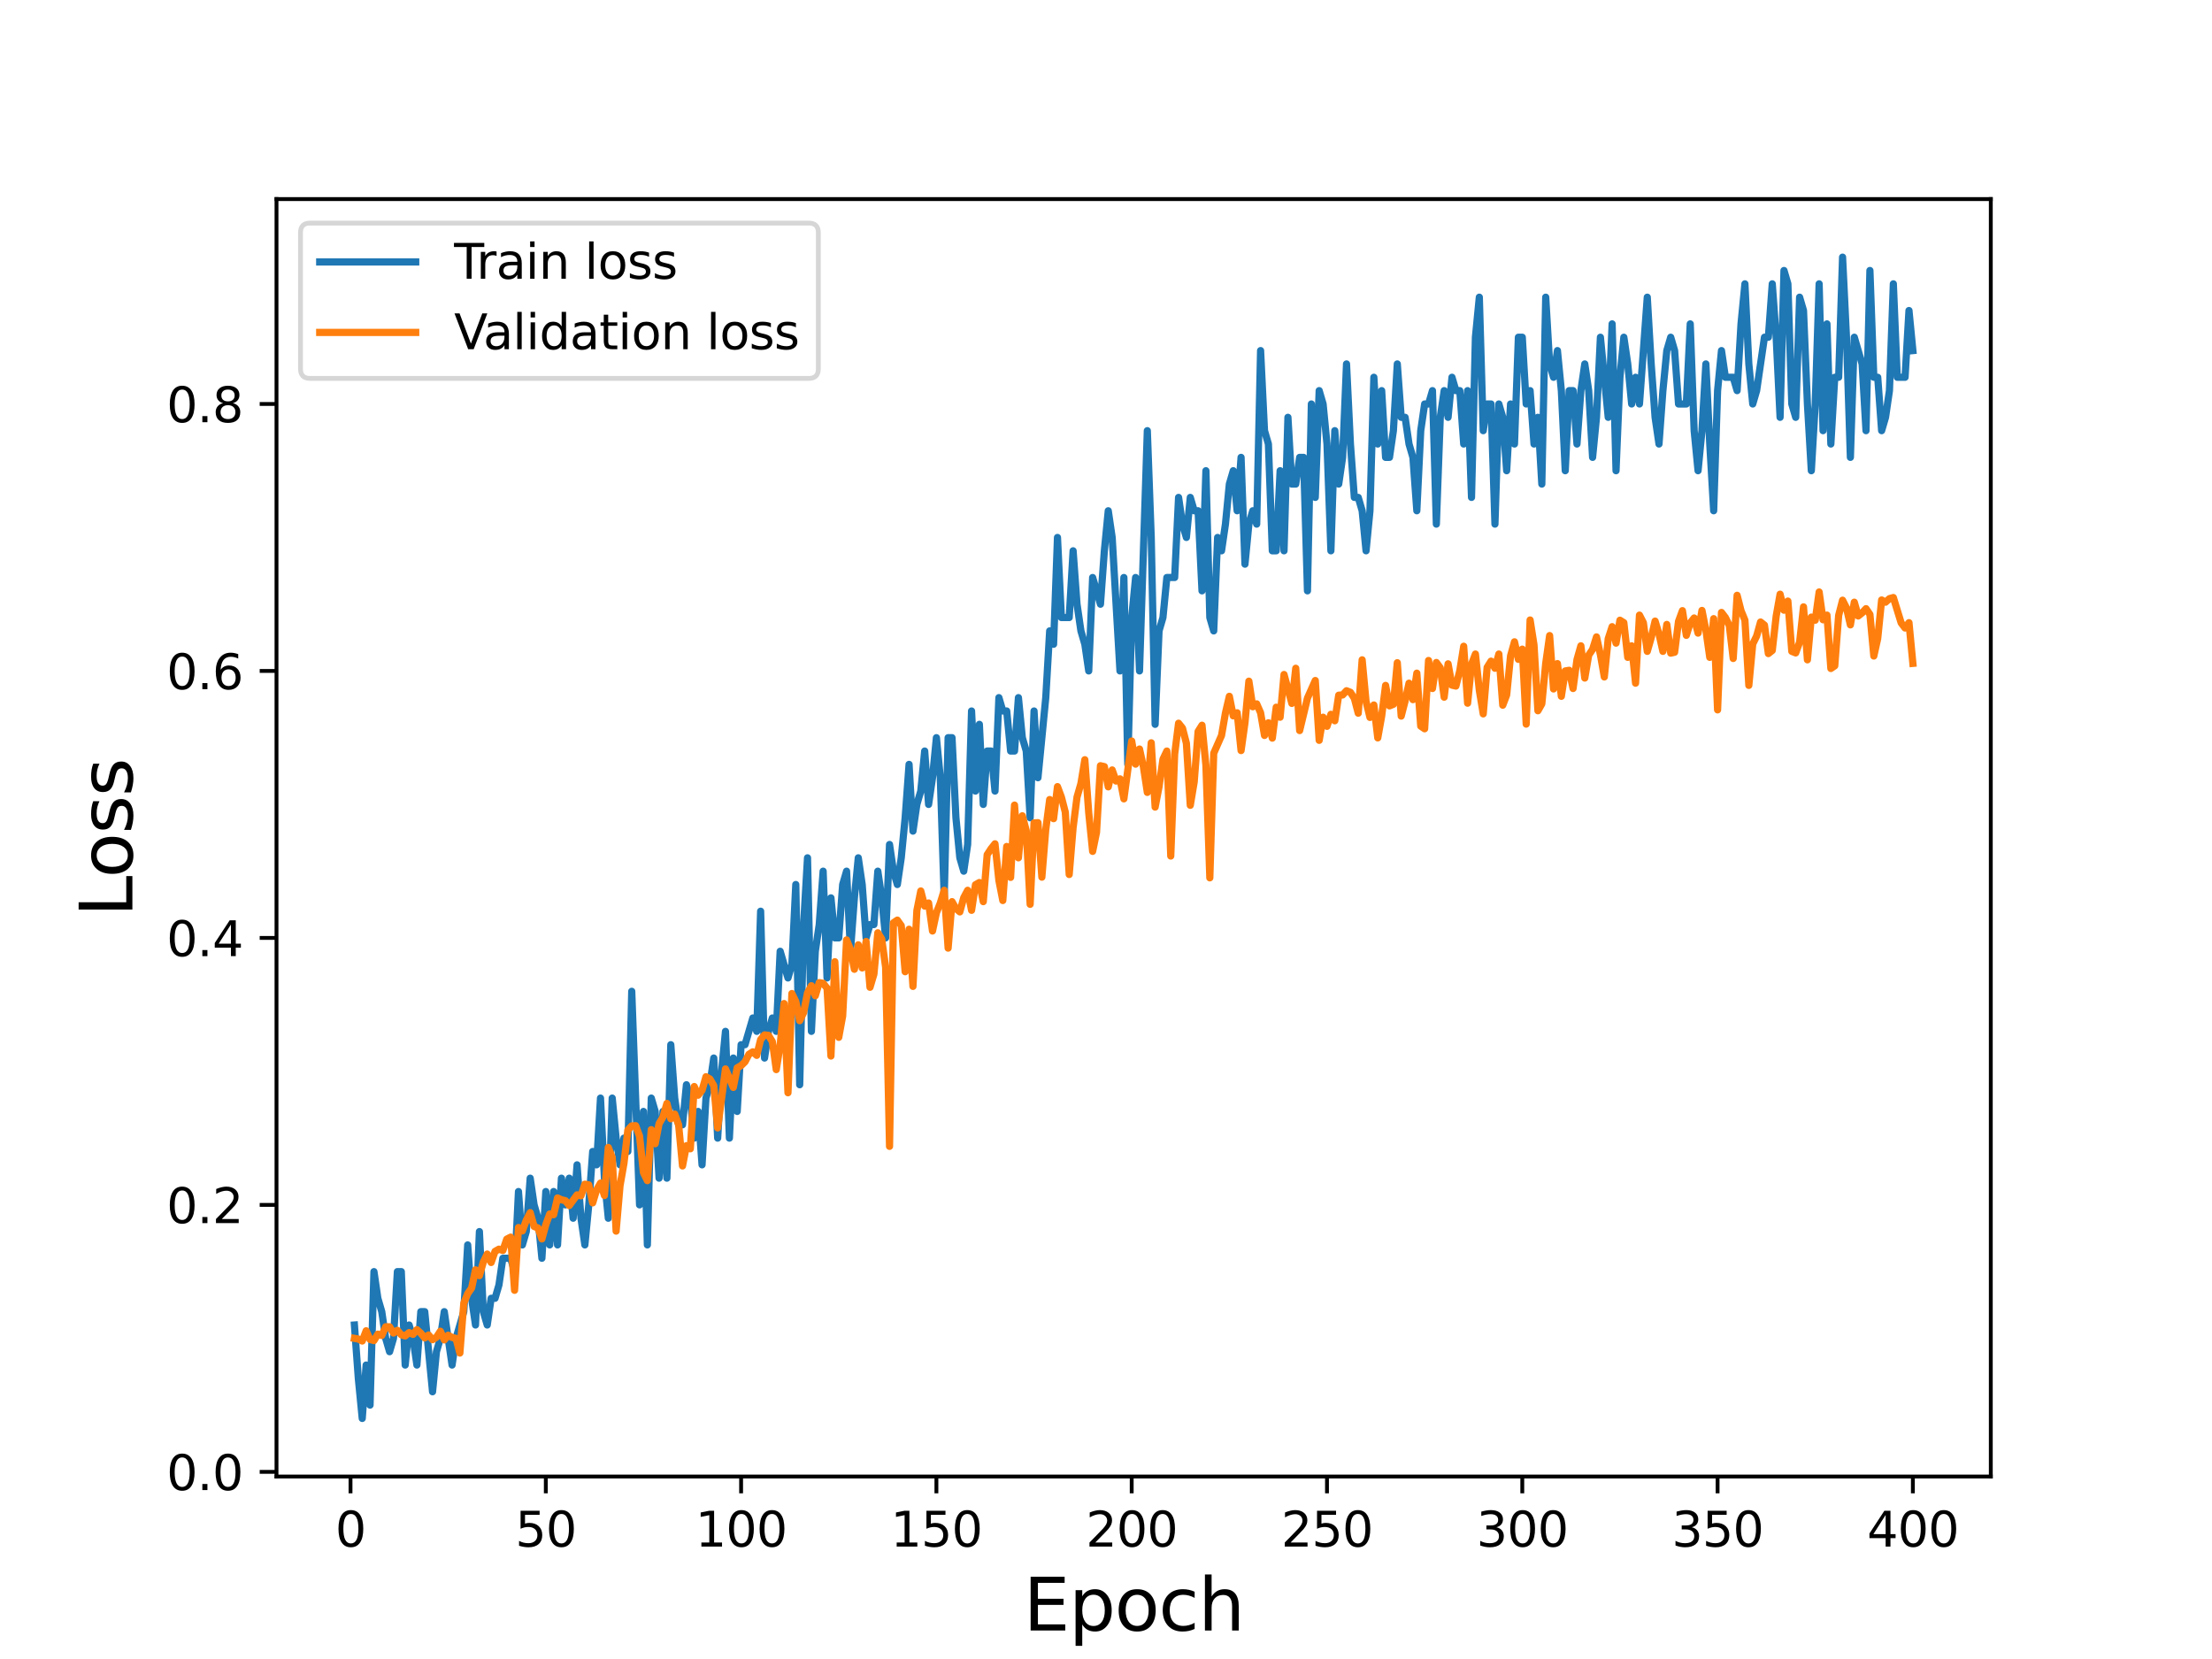 <?xml version="1.0" encoding="utf-8" standalone="no"?>
<!DOCTYPE svg PUBLIC "-//W3C//DTD SVG 1.1//EN"
  "http://www.w3.org/Graphics/SVG/1.1/DTD/svg11.dtd">
<svg height="345.6pt" version="1.1" viewBox="0 0 460.8 345.6" width="460.8pt" xmlns="http://www.w3.org/2000/svg" xmlns:xlink="http://www.w3.org/1999/xlink">
 <defs>
  <style type="text/css">*{stroke-linecap:butt;stroke-linejoin:round;}</style>
 </defs>
 <g id="figure_1">
  <g id="patch_1">
   <path d="M 0 345.6 
L 460.8 345.6 
L 460.8 0 
L 0 0 
z
" style="fill:#ffffff;"/>
  </g>
  <g id="axes_1">
   <g id="patch_2">
    <path d="M 57.6 307.584 
L 414.72 307.584 
L 414.72 41.472 
L 57.6 41.472 
z
" style="fill:#ffffff;"/>
   </g>
   <g id="matplotlib.axis_1">
    <g id="xtick_1">
     <g id="line2d_1">
      <defs>
       <path d="M 0 0 
L 0 3.5 
" id="ma71ed01e0d" style="stroke:#000000;stroke-width:0.8;"/>
      </defs>
      <g>
       <use style="stroke:#000000;stroke-width:0.8;" x="73.019" xlink:href="#ma71ed01e0d" y="307.584"/>
      </g>
     </g>
     <g id="text_1">
      <!-- 0 -->
      <g transform="translate(69.838 322.182)scale(0.1 -0.1)">
       <defs>
        <path d="M 2034 4250 
Q 1547 4250 1301 3770 
Q 1056 3291 1056 2328 
Q 1056 1369 1301 889 
Q 1547 409 2034 409 
Q 2525 409 2770 889 
Q 3016 1369 3016 2328 
Q 3016 3291 2770 3770 
Q 2525 4250 2034 4250 
z
M 2034 4750 
Q 2819 4750 3233 4129 
Q 3647 3509 3647 2328 
Q 3647 1150 3233 529 
Q 2819 -91 2034 -91 
Q 1250 -91 836 529 
Q 422 1150 422 2328 
Q 422 3509 836 4129 
Q 1250 4750 2034 4750 
z
" id="DejaVuSans-30" transform="scale(0.016)"/>
       </defs>
       <use xlink:href="#DejaVuSans-30"/>
      </g>
     </g>
    </g>
    <g id="xtick_2">
     <g id="line2d_2">
      <g>
       <use style="stroke:#000000;stroke-width:0.8;" x="113.703" xlink:href="#ma71ed01e0d" y="307.584"/>
      </g>
     </g>
     <g id="text_2">
      <!-- 50 -->
      <g transform="translate(107.34 322.182)scale(0.1 -0.1)">
       <defs>
        <path d="M 691 4666 
L 3169 4666 
L 3169 4134 
L 1269 4134 
L 1269 2991 
Q 1406 3038 1543 3061 
Q 1681 3084 1819 3084 
Q 2600 3084 3056 2656 
Q 3513 2228 3513 1497 
Q 3513 744 3044 326 
Q 2575 -91 1722 -91 
Q 1428 -91 1123 -41 
Q 819 9 494 109 
L 494 744 
Q 775 591 1075 516 
Q 1375 441 1709 441 
Q 2250 441 2565 725 
Q 2881 1009 2881 1497 
Q 2881 1984 2565 2268 
Q 2250 2553 1709 2553 
Q 1456 2553 1204 2497 
Q 953 2441 691 2322 
L 691 4666 
z
" id="DejaVuSans-35" transform="scale(0.016)"/>
       </defs>
       <use xlink:href="#DejaVuSans-35"/>
       <use x="63.623" xlink:href="#DejaVuSans-30"/>
      </g>
     </g>
    </g>
    <g id="xtick_3">
     <g id="line2d_3">
      <g>
       <use style="stroke:#000000;stroke-width:0.8;" x="154.386" xlink:href="#ma71ed01e0d" y="307.584"/>
      </g>
     </g>
     <g id="text_3">
      <!-- 100 -->
      <g transform="translate(144.842 322.182)scale(0.1 -0.1)">
       <defs>
        <path d="M 794 531 
L 1825 531 
L 1825 4091 
L 703 3866 
L 703 4441 
L 1819 4666 
L 2450 4666 
L 2450 531 
L 3481 531 
L 3481 0 
L 794 0 
L 794 531 
z
" id="DejaVuSans-31" transform="scale(0.016)"/>
       </defs>
       <use xlink:href="#DejaVuSans-31"/>
       <use x="63.623" xlink:href="#DejaVuSans-30"/>
       <use x="127.246" xlink:href="#DejaVuSans-30"/>
      </g>
     </g>
    </g>
    <g id="xtick_4">
     <g id="line2d_4">
      <g>
       <use style="stroke:#000000;stroke-width:0.8;" x="195.07" xlink:href="#ma71ed01e0d" y="307.584"/>
      </g>
     </g>
     <g id="text_4">
      <!-- 150 -->
      <g transform="translate(185.526 322.182)scale(0.1 -0.1)">
       <use xlink:href="#DejaVuSans-31"/>
       <use x="63.623" xlink:href="#DejaVuSans-35"/>
       <use x="127.246" xlink:href="#DejaVuSans-30"/>
      </g>
     </g>
    </g>
    <g id="xtick_5">
     <g id="line2d_5">
      <g>
       <use style="stroke:#000000;stroke-width:0.8;" x="235.753" xlink:href="#ma71ed01e0d" y="307.584"/>
      </g>
     </g>
     <g id="text_5">
      <!-- 200 -->
      <g transform="translate(226.209 322.182)scale(0.1 -0.1)">
       <defs>
        <path d="M 1228 531 
L 3431 531 
L 3431 0 
L 469 0 
L 469 531 
Q 828 903 1448 1529 
Q 2069 2156 2228 2338 
Q 2531 2678 2651 2914 
Q 2772 3150 2772 3378 
Q 2772 3750 2511 3984 
Q 2250 4219 1831 4219 
Q 1534 4219 1204 4116 
Q 875 4013 500 3803 
L 500 4441 
Q 881 4594 1212 4672 
Q 1544 4750 1819 4750 
Q 2544 4750 2975 4387 
Q 3406 4025 3406 3419 
Q 3406 3131 3298 2873 
Q 3191 2616 2906 2266 
Q 2828 2175 2409 1742 
Q 1991 1309 1228 531 
z
" id="DejaVuSans-32" transform="scale(0.016)"/>
       </defs>
       <use xlink:href="#DejaVuSans-32"/>
       <use x="63.623" xlink:href="#DejaVuSans-30"/>
       <use x="127.246" xlink:href="#DejaVuSans-30"/>
      </g>
     </g>
    </g>
    <g id="xtick_6">
     <g id="line2d_6">
      <g>
       <use style="stroke:#000000;stroke-width:0.8;" x="276.437" xlink:href="#ma71ed01e0d" y="307.584"/>
      </g>
     </g>
     <g id="text_6">
      <!-- 250 -->
      <g transform="translate(266.893 322.182)scale(0.1 -0.1)">
       <use xlink:href="#DejaVuSans-32"/>
       <use x="63.623" xlink:href="#DejaVuSans-35"/>
       <use x="127.246" xlink:href="#DejaVuSans-30"/>
      </g>
     </g>
    </g>
    <g id="xtick_7">
     <g id="line2d_7">
      <g>
       <use style="stroke:#000000;stroke-width:0.8;" x="317.12" xlink:href="#ma71ed01e0d" y="307.584"/>
      </g>
     </g>
     <g id="text_7">
      <!-- 300 -->
      <g transform="translate(307.576 322.182)scale(0.1 -0.1)">
       <defs>
        <path d="M 2597 2516 
Q 3050 2419 3304 2112 
Q 3559 1806 3559 1356 
Q 3559 666 3084 287 
Q 2609 -91 1734 -91 
Q 1441 -91 1130 -33 
Q 819 25 488 141 
L 488 750 
Q 750 597 1062 519 
Q 1375 441 1716 441 
Q 2309 441 2620 675 
Q 2931 909 2931 1356 
Q 2931 1769 2642 2001 
Q 2353 2234 1838 2234 
L 1294 2234 
L 1294 2753 
L 1863 2753 
Q 2328 2753 2575 2939 
Q 2822 3125 2822 3475 
Q 2822 3834 2567 4026 
Q 2313 4219 1838 4219 
Q 1578 4219 1281 4162 
Q 984 4106 628 3988 
L 628 4550 
Q 988 4650 1302 4700 
Q 1616 4750 1894 4750 
Q 2613 4750 3031 4423 
Q 3450 4097 3450 3541 
Q 3450 3153 3228 2886 
Q 3006 2619 2597 2516 
z
" id="DejaVuSans-33" transform="scale(0.016)"/>
       </defs>
       <use xlink:href="#DejaVuSans-33"/>
       <use x="63.623" xlink:href="#DejaVuSans-30"/>
       <use x="127.246" xlink:href="#DejaVuSans-30"/>
      </g>
     </g>
    </g>
    <g id="xtick_8">
     <g id="line2d_8">
      <g>
       <use style="stroke:#000000;stroke-width:0.8;" x="357.804" xlink:href="#ma71ed01e0d" y="307.584"/>
      </g>
     </g>
     <g id="text_8">
      <!-- 350 -->
      <g transform="translate(348.26 322.182)scale(0.1 -0.1)">
       <use xlink:href="#DejaVuSans-33"/>
       <use x="63.623" xlink:href="#DejaVuSans-35"/>
       <use x="127.246" xlink:href="#DejaVuSans-30"/>
      </g>
     </g>
    </g>
    <g id="xtick_9">
     <g id="line2d_9">
      <g>
       <use style="stroke:#000000;stroke-width:0.8;" x="398.487" xlink:href="#ma71ed01e0d" y="307.584"/>
      </g>
     </g>
     <g id="text_9">
      <!-- 400 -->
      <g transform="translate(388.944 322.182)scale(0.1 -0.1)">
       <defs>
        <path d="M 2419 4116 
L 825 1625 
L 2419 1625 
L 2419 4116 
z
M 2253 4666 
L 3047 4666 
L 3047 1625 
L 3713 1625 
L 3713 1100 
L 3047 1100 
L 3047 0 
L 2419 0 
L 2419 1100 
L 313 1100 
L 313 1709 
L 2253 4666 
z
" id="DejaVuSans-34" transform="scale(0.016)"/>
       </defs>
       <use xlink:href="#DejaVuSans-34"/>
       <use x="63.623" xlink:href="#DejaVuSans-30"/>
       <use x="127.246" xlink:href="#DejaVuSans-30"/>
      </g>
     </g>
    </g>
    <g id="text_10">
     <!-- Epoch -->
     <g transform="translate(213.194 339.66)scale(0.15 -0.15)">
      <defs>
       <path d="M 628 4666 
L 3578 4666 
L 3578 4134 
L 1259 4134 
L 1259 2753 
L 3481 2753 
L 3481 2222 
L 1259 2222 
L 1259 531 
L 3634 531 
L 3634 0 
L 628 0 
L 628 4666 
z
" id="DejaVuSans-45" transform="scale(0.016)"/>
       <path d="M 1159 525 
L 1159 -1331 
L 581 -1331 
L 581 3500 
L 1159 3500 
L 1159 2969 
Q 1341 3281 1617 3432 
Q 1894 3584 2278 3584 
Q 2916 3584 3314 3078 
Q 3713 2572 3713 1747 
Q 3713 922 3314 415 
Q 2916 -91 2278 -91 
Q 1894 -91 1617 61 
Q 1341 213 1159 525 
z
M 3116 1747 
Q 3116 2381 2855 2742 
Q 2594 3103 2138 3103 
Q 1681 3103 1420 2742 
Q 1159 2381 1159 1747 
Q 1159 1113 1420 752 
Q 1681 391 2138 391 
Q 2594 391 2855 752 
Q 3116 1113 3116 1747 
z
" id="DejaVuSans-70" transform="scale(0.016)"/>
       <path d="M 1959 3097 
Q 1497 3097 1228 2736 
Q 959 2375 959 1747 
Q 959 1119 1226 758 
Q 1494 397 1959 397 
Q 2419 397 2687 759 
Q 2956 1122 2956 1747 
Q 2956 2369 2687 2733 
Q 2419 3097 1959 3097 
z
M 1959 3584 
Q 2709 3584 3137 3096 
Q 3566 2609 3566 1747 
Q 3566 888 3137 398 
Q 2709 -91 1959 -91 
Q 1206 -91 779 398 
Q 353 888 353 1747 
Q 353 2609 779 3096 
Q 1206 3584 1959 3584 
z
" id="DejaVuSans-6f" transform="scale(0.016)"/>
       <path d="M 3122 3366 
L 3122 2828 
Q 2878 2963 2633 3030 
Q 2388 3097 2138 3097 
Q 1578 3097 1268 2742 
Q 959 2388 959 1747 
Q 959 1106 1268 751 
Q 1578 397 2138 397 
Q 2388 397 2633 464 
Q 2878 531 3122 666 
L 3122 134 
Q 2881 22 2623 -34 
Q 2366 -91 2075 -91 
Q 1284 -91 818 406 
Q 353 903 353 1747 
Q 353 2603 823 3093 
Q 1294 3584 2113 3584 
Q 2378 3584 2631 3529 
Q 2884 3475 3122 3366 
z
" id="DejaVuSans-63" transform="scale(0.016)"/>
       <path d="M 3513 2113 
L 3513 0 
L 2938 0 
L 2938 2094 
Q 2938 2591 2744 2837 
Q 2550 3084 2163 3084 
Q 1697 3084 1428 2787 
Q 1159 2491 1159 1978 
L 1159 0 
L 581 0 
L 581 4863 
L 1159 4863 
L 1159 2956 
Q 1366 3272 1645 3428 
Q 1925 3584 2291 3584 
Q 2894 3584 3203 3211 
Q 3513 2838 3513 2113 
z
" id="DejaVuSans-68" transform="scale(0.016)"/>
      </defs>
      <use xlink:href="#DejaVuSans-45"/>
      <use x="63.184" xlink:href="#DejaVuSans-70"/>
      <use x="126.66" xlink:href="#DejaVuSans-6f"/>
      <use x="187.842" xlink:href="#DejaVuSans-63"/>
      <use x="242.822" xlink:href="#DejaVuSans-68"/>
     </g>
    </g>
   </g>
   <g id="matplotlib.axis_2">
    <g id="ytick_1">
     <g id="line2d_10">
      <defs>
       <path d="M 0 0 
L -3.5 0 
" id="mb9dee0f4a3" style="stroke:#000000;stroke-width:0.8;"/>
      </defs>
      <g>
       <use style="stroke:#000000;stroke-width:0.8;" x="57.6" xlink:href="#mb9dee0f4a3" y="306.611"/>
      </g>
     </g>
     <g id="text_11">
      <!-- 0.0 -->
      <g transform="translate(34.697 310.41)scale(0.1 -0.1)">
       <defs>
        <path d="M 684 794 
L 1344 794 
L 1344 0 
L 684 0 
L 684 794 
z
" id="DejaVuSans-2e" transform="scale(0.016)"/>
       </defs>
       <use xlink:href="#DejaVuSans-30"/>
       <use x="63.623" xlink:href="#DejaVuSans-2e"/>
       <use x="95.41" xlink:href="#DejaVuSans-30"/>
      </g>
     </g>
    </g>
    <g id="ytick_2">
     <g id="line2d_11">
      <g>
       <use style="stroke:#000000;stroke-width:0.8;" x="57.6" xlink:href="#mb9dee0f4a3" y="250.997"/>
      </g>
     </g>
     <g id="text_12">
      <!-- 0.2 -->
      <g transform="translate(34.697 254.796)scale(0.1 -0.1)">
       <use xlink:href="#DejaVuSans-30"/>
       <use x="63.623" xlink:href="#DejaVuSans-2e"/>
       <use x="95.41" xlink:href="#DejaVuSans-32"/>
      </g>
     </g>
    </g>
    <g id="ytick_3">
     <g id="line2d_12">
      <g>
       <use style="stroke:#000000;stroke-width:0.8;" x="57.6" xlink:href="#mb9dee0f4a3" y="195.383"/>
      </g>
     </g>
     <g id="text_13">
      <!-- 0.4 -->
      <g transform="translate(34.697 199.182)scale(0.1 -0.1)">
       <use xlink:href="#DejaVuSans-30"/>
       <use x="63.623" xlink:href="#DejaVuSans-2e"/>
       <use x="95.41" xlink:href="#DejaVuSans-34"/>
      </g>
     </g>
    </g>
    <g id="ytick_4">
     <g id="line2d_13">
      <g>
       <use style="stroke:#000000;stroke-width:0.8;" x="57.6" xlink:href="#mb9dee0f4a3" y="139.769"/>
      </g>
     </g>
     <g id="text_14">
      <!-- 0.6 -->
      <g transform="translate(34.697 143.569)scale(0.1 -0.1)">
       <defs>
        <path d="M 2113 2584 
Q 1688 2584 1439 2293 
Q 1191 2003 1191 1497 
Q 1191 994 1439 701 
Q 1688 409 2113 409 
Q 2538 409 2786 701 
Q 3034 994 3034 1497 
Q 3034 2003 2786 2293 
Q 2538 2584 2113 2584 
z
M 3366 4563 
L 3366 3988 
Q 3128 4100 2886 4159 
Q 2644 4219 2406 4219 
Q 1781 4219 1451 3797 
Q 1122 3375 1075 2522 
Q 1259 2794 1537 2939 
Q 1816 3084 2150 3084 
Q 2853 3084 3261 2657 
Q 3669 2231 3669 1497 
Q 3669 778 3244 343 
Q 2819 -91 2113 -91 
Q 1303 -91 875 529 
Q 447 1150 447 2328 
Q 447 3434 972 4092 
Q 1497 4750 2381 4750 
Q 2619 4750 2861 4703 
Q 3103 4656 3366 4563 
z
" id="DejaVuSans-36" transform="scale(0.016)"/>
       </defs>
       <use xlink:href="#DejaVuSans-30"/>
       <use x="63.623" xlink:href="#DejaVuSans-2e"/>
       <use x="95.41" xlink:href="#DejaVuSans-36"/>
      </g>
     </g>
    </g>
    <g id="ytick_5">
     <g id="line2d_14">
      <g>
       <use style="stroke:#000000;stroke-width:0.8;" x="57.6" xlink:href="#mb9dee0f4a3" y="84.156"/>
      </g>
     </g>
     <g id="text_15">
      <!-- 0.8 -->
      <g transform="translate(34.697 87.955)scale(0.1 -0.1)">
       <defs>
        <path d="M 2034 2216 
Q 1584 2216 1326 1975 
Q 1069 1734 1069 1313 
Q 1069 891 1326 650 
Q 1584 409 2034 409 
Q 2484 409 2743 651 
Q 3003 894 3003 1313 
Q 3003 1734 2745 1975 
Q 2488 2216 2034 2216 
z
M 1403 2484 
Q 997 2584 770 2862 
Q 544 3141 544 3541 
Q 544 4100 942 4425 
Q 1341 4750 2034 4750 
Q 2731 4750 3128 4425 
Q 3525 4100 3525 3541 
Q 3525 3141 3298 2862 
Q 3072 2584 2669 2484 
Q 3125 2378 3379 2068 
Q 3634 1759 3634 1313 
Q 3634 634 3220 271 
Q 2806 -91 2034 -91 
Q 1263 -91 848 271 
Q 434 634 434 1313 
Q 434 1759 690 2068 
Q 947 2378 1403 2484 
z
M 1172 3481 
Q 1172 3119 1398 2916 
Q 1625 2713 2034 2713 
Q 2441 2713 2670 2916 
Q 2900 3119 2900 3481 
Q 2900 3844 2670 4047 
Q 2441 4250 2034 4250 
Q 1625 4250 1398 4047 
Q 1172 3844 1172 3481 
z
" id="DejaVuSans-38" transform="scale(0.016)"/>
       </defs>
       <use xlink:href="#DejaVuSans-30"/>
       <use x="63.623" xlink:href="#DejaVuSans-2e"/>
       <use x="95.41" xlink:href="#DejaVuSans-38"/>
      </g>
     </g>
    </g>
    <g id="text_16">
     <!-- Loss -->
     <g transform="translate(27.577 190.979)rotate(-90)scale(0.15 -0.15)">
      <defs>
       <path d="M 628 4666 
L 1259 4666 
L 1259 531 
L 3531 531 
L 3531 0 
L 628 0 
L 628 4666 
z
" id="DejaVuSans-4c" transform="scale(0.016)"/>
       <path d="M 2834 3397 
L 2834 2853 
Q 2591 2978 2328 3040 
Q 2066 3103 1784 3103 
Q 1356 3103 1142 2972 
Q 928 2841 928 2578 
Q 928 2378 1081 2264 
Q 1234 2150 1697 2047 
L 1894 2003 
Q 2506 1872 2764 1633 
Q 3022 1394 3022 966 
Q 3022 478 2636 193 
Q 2250 -91 1575 -91 
Q 1294 -91 989 -36 
Q 684 19 347 128 
L 347 722 
Q 666 556 975 473 
Q 1284 391 1588 391 
Q 1994 391 2212 530 
Q 2431 669 2431 922 
Q 2431 1156 2273 1281 
Q 2116 1406 1581 1522 
L 1381 1569 
Q 847 1681 609 1914 
Q 372 2147 372 2553 
Q 372 3047 722 3315 
Q 1072 3584 1716 3584 
Q 2034 3584 2315 3537 
Q 2597 3491 2834 3397 
z
" id="DejaVuSans-73" transform="scale(0.016)"/>
      </defs>
      <use xlink:href="#DejaVuSans-4c"/>
      <use x="53.963" xlink:href="#DejaVuSans-6f"/>
      <use x="115.145" xlink:href="#DejaVuSans-73"/>
      <use x="167.244" xlink:href="#DejaVuSans-73"/>
     </g>
    </g>
   </g>
   <g id="line2d_15">
    <path clip-path="url(#p44748080dd)" d="M 73.833 276.023 
L 74.646 287.146 
L 75.46 295.488 
L 76.274 284.365 
L 77.087 292.707 
L 77.901 264.9 
L 78.715 270.462 
L 79.528 273.242 
L 80.342 278.804 
L 81.156 281.585 
L 81.969 278.804 
L 82.783 264.9 
L 83.597 264.9 
L 84.41 284.365 
L 85.224 276.023 
L 86.038 278.804 
L 86.851 284.365 
L 87.665 273.242 
L 88.479 273.242 
L 90.106 289.927 
L 90.92 281.585 
L 91.733 278.804 
L 92.547 273.242 
L 94.174 284.365 
L 94.988 278.804 
L 96.616 273.242 
L 97.429 259.339 
L 98.243 270.462 
L 99.057 276.023 
L 99.87 256.558 
L 100.684 273.242 
L 101.498 276.023 
L 102.311 270.462 
L 103.125 270.462 
L 103.939 267.681 
L 104.752 262.12 
L 106.38 262.12 
L 107.193 264.9 
L 108.007 248.216 
L 108.821 259.339 
L 109.634 256.558 
L 110.448 245.436 
L 111.262 250.997 
L 112.075 253.778 
L 112.889 262.12 
L 113.703 248.216 
L 114.516 259.339 
L 115.33 248.216 
L 116.144 259.339 
L 116.957 245.436 
L 117.771 250.997 
L 118.585 245.436 
L 119.398 253.778 
L 120.212 242.655 
L 121.026 253.778 
L 121.839 259.339 
L 122.653 250.997 
L 123.467 239.874 
L 124.28 242.655 
L 125.094 228.751 
L 125.908 245.436 
L 126.721 253.778 
L 127.535 228.751 
L 128.349 237.094 
L 129.162 242.655 
L 129.976 237.094 
L 130.79 239.874 
L 131.603 206.506 
L 133.231 250.997 
L 134.044 231.532 
L 134.858 259.339 
L 135.672 228.751 
L 136.485 231.532 
L 137.299 245.436 
L 138.113 231.532 
L 138.926 245.436 
L 139.74 217.629 
L 140.554 228.751 
L 141.367 234.313 
L 142.181 234.313 
L 142.995 225.971 
L 143.808 228.751 
L 144.622 237.094 
L 145.436 231.532 
L 146.249 242.655 
L 147.063 228.751 
L 147.877 225.971 
L 148.69 220.409 
L 149.504 237.094 
L 150.318 223.19 
L 151.131 214.848 
L 151.945 237.094 
L 152.759 220.409 
L 153.572 231.532 
L 154.386 217.629 
L 155.2 217.629 
L 156.827 212.067 
L 157.641 214.848 
L 158.454 189.822 
L 159.268 220.409 
L 160.082 214.848 
L 160.895 212.067 
L 161.709 214.848 
L 162.523 198.164 
L 164.15 203.725 
L 164.964 200.945 
L 165.777 184.26 
L 166.591 225.971 
L 167.405 192.602 
L 168.219 178.699 
L 169.032 214.848 
L 169.846 198.164 
L 170.66 192.602 
L 171.473 181.48 
L 172.287 203.725 
L 173.101 187.041 
L 173.914 195.383 
L 174.728 195.383 
L 175.542 184.26 
L 176.355 181.48 
L 177.169 198.164 
L 177.983 187.041 
L 178.796 178.699 
L 179.61 184.26 
L 180.424 195.383 
L 181.237 192.602 
L 182.051 192.602 
L 182.865 181.48 
L 183.678 187.041 
L 184.492 195.383 
L 185.306 175.918 
L 186.119 181.48 
L 186.933 184.26 
L 187.747 178.699 
L 188.56 170.357 
L 189.374 159.234 
L 190.188 173.138 
L 191.001 167.576 
L 191.815 164.796 
L 192.629 156.454 
L 193.442 167.576 
L 194.256 162.015 
L 195.07 153.673 
L 195.883 162.015 
L 196.697 187.041 
L 197.511 153.673 
L 198.324 153.673 
L 199.138 170.357 
L 199.952 178.699 
L 200.765 181.48 
L 201.579 175.918 
L 202.393 148.111 
L 203.206 164.796 
L 204.02 150.892 
L 204.834 167.576 
L 205.647 156.454 
L 206.461 156.454 
L 207.275 164.796 
L 208.088 145.331 
L 208.902 148.111 
L 209.716 148.111 
L 210.529 156.454 
L 211.343 156.454 
L 212.157 145.331 
L 212.97 153.673 
L 213.784 156.454 
L 214.598 170.357 
L 215.411 148.111 
L 216.225 162.015 
L 217.852 145.331 
L 218.666 131.427 
L 219.48 134.208 
L 220.293 111.962 
L 221.107 128.647 
L 222.734 128.647 
L 223.548 114.743 
L 224.362 125.866 
L 225.175 131.427 
L 225.989 134.208 
L 226.803 139.769 
L 227.616 120.305 
L 229.244 125.866 
L 230.057 114.743 
L 230.871 106.401 
L 231.685 111.962 
L 233.312 139.769 
L 234.126 120.305 
L 234.939 159.234 
L 235.753 128.647 
L 236.567 120.305 
L 237.381 139.769 
L 239.008 89.717 
L 239.822 111.962 
L 240.635 150.892 
L 241.449 131.427 
L 242.263 128.647 
L 243.076 120.305 
L 244.704 120.305 
L 245.517 103.62 
L 246.331 109.182 
L 247.145 111.962 
L 247.958 103.62 
L 248.772 106.401 
L 249.586 106.401 
L 250.399 123.085 
L 251.213 98.059 
L 252.027 128.647 
L 252.84 131.427 
L 253.654 111.962 
L 254.468 114.743 
L 255.281 109.182 
L 256.095 100.84 
L 256.909 98.059 
L 257.722 106.401 
L 258.536 95.278 
L 259.35 117.524 
L 260.163 109.182 
L 260.977 106.401 
L 261.791 109.182 
L 262.604 73.033 
L 263.418 89.717 
L 264.232 92.498 
L 265.045 114.743 
L 265.859 114.743 
L 266.673 98.059 
L 267.486 114.743 
L 268.3 86.936 
L 269.114 100.84 
L 269.927 100.84 
L 270.741 95.278 
L 271.555 95.278 
L 272.368 123.085 
L 273.182 84.156 
L 273.996 103.62 
L 274.809 81.375 
L 275.623 84.156 
L 276.437 92.498 
L 277.25 114.743 
L 278.064 89.717 
L 278.878 100.84 
L 279.691 95.278 
L 280.505 75.814 
L 281.319 92.498 
L 282.132 103.62 
L 282.946 103.62 
L 283.76 106.401 
L 284.573 114.743 
L 285.387 106.401 
L 286.201 78.594 
L 287.014 92.498 
L 287.828 81.375 
L 288.642 95.278 
L 289.455 95.278 
L 290.269 89.717 
L 291.083 75.814 
L 291.896 86.936 
L 292.71 86.936 
L 293.524 92.498 
L 294.337 95.278 
L 295.151 106.401 
L 295.965 89.717 
L 296.778 84.156 
L 297.592 84.156 
L 298.406 81.375 
L 299.219 109.182 
L 300.033 86.936 
L 300.847 81.375 
L 301.66 86.936 
L 302.474 78.594 
L 303.288 81.375 
L 304.101 81.375 
L 304.915 92.498 
L 305.729 81.375 
L 306.543 103.62 
L 307.356 70.252 
L 308.17 61.91 
L 308.984 89.717 
L 309.797 84.156 
L 310.611 84.156 
L 311.425 109.182 
L 312.238 84.156 
L 313.052 86.936 
L 313.866 98.059 
L 314.679 84.156 
L 315.493 92.498 
L 316.307 70.252 
L 317.12 70.252 
L 317.934 84.156 
L 318.748 81.375 
L 319.561 92.498 
L 320.375 86.936 
L 321.189 100.84 
L 322.002 61.91 
L 322.816 75.814 
L 323.63 78.594 
L 324.443 73.033 
L 325.257 81.375 
L 326.071 98.059 
L 326.884 81.375 
L 327.698 81.375 
L 328.512 92.498 
L 329.325 81.375 
L 330.139 75.814 
L 330.953 81.375 
L 331.766 95.278 
L 332.58 86.936 
L 333.394 70.252 
L 335.021 86.936 
L 335.835 67.471 
L 336.648 98.059 
L 337.462 78.594 
L 338.276 70.252 
L 339.089 75.814 
L 339.903 84.156 
L 340.717 78.594 
L 341.53 84.156 
L 343.158 61.91 
L 343.971 75.814 
L 344.785 86.936 
L 345.599 92.498 
L 346.412 81.375 
L 347.226 73.033 
L 348.04 70.252 
L 348.853 73.033 
L 349.667 84.156 
L 351.294 84.156 
L 352.108 67.471 
L 352.922 89.717 
L 353.735 98.059 
L 354.549 89.717 
L 355.363 75.814 
L 356.176 92.498 
L 356.99 106.401 
L 357.804 81.375 
L 358.617 73.033 
L 359.431 78.594 
L 361.058 78.594 
L 361.872 81.375 
L 362.686 67.471 
L 363.499 59.129 
L 364.313 75.814 
L 365.127 84.156 
L 365.94 81.375 
L 367.568 70.252 
L 368.381 70.252 
L 369.195 59.129 
L 370.009 70.252 
L 370.822 86.936 
L 371.636 56.349 
L 372.45 59.129 
L 373.263 84.156 
L 374.077 86.936 
L 374.891 61.91 
L 375.704 64.691 
L 376.518 84.156 
L 377.332 98.059 
L 378.146 84.156 
L 378.959 59.129 
L 379.773 89.717 
L 380.587 67.471 
L 381.4 92.498 
L 382.214 78.594 
L 383.028 78.594 
L 383.841 53.568 
L 384.655 70.252 
L 385.469 95.278 
L 386.282 70.252 
L 387.91 75.814 
L 388.723 89.717 
L 389.537 56.349 
L 390.351 78.594 
L 391.164 78.594 
L 391.978 89.717 
L 392.792 86.936 
L 393.605 81.375 
L 394.419 59.129 
L 395.233 78.594 
L 396.86 78.594 
L 397.674 64.691 
L 398.487 73.033 
L 398.487 73.033 
" style="fill:none;stroke:#1f77b4;stroke-linecap:square;stroke-width:1.5;"/>
   </g>
   <g id="line2d_16">
    <path clip-path="url(#p44748080dd)" d="M 73.833 278.804 
L 74.646 278.943 
L 75.46 279.36 
L 76.274 277.228 
L 77.087 279.036 
L 77.901 279.267 
L 78.715 277.923 
L 79.528 278.201 
L 80.342 276.394 
L 81.156 276.394 
L 81.969 277.692 
L 82.783 277.135 
L 83.597 278.062 
L 84.41 278.294 
L 85.224 277.599 
L 86.038 277.97 
L 86.851 276.996 
L 87.665 277.738 
L 88.479 278.711 
L 89.292 278.109 
L 90.106 279.082 
L 90.92 278.572 
L 91.733 277.321 
L 92.547 279.128 
L 93.361 278.155 
L 94.174 278.618 
L 94.988 278.804 
L 95.802 281.863 
L 96.616 271.481 
L 97.429 269.489 
L 98.243 268.33 
L 99.057 264.53 
L 99.87 265.735 
L 100.684 262.908 
L 101.498 261.239 
L 102.311 263 
L 103.125 260.683 
L 103.939 260.22 
L 104.752 260.498 
L 105.566 258.134 
L 106.38 257.717 
L 107.193 268.793 
L 108.007 255.724 
L 108.821 256.419 
L 109.634 254.195 
L 110.448 252.619 
L 111.262 255.492 
L 112.075 255.817 
L 112.889 258.088 
L 113.703 255.122 
L 114.516 252.897 
L 115.33 253.036 
L 116.144 249.56 
L 116.957 249.931 
L 117.771 250.116 
L 118.585 251.136 
L 120.212 248.911 
L 121.026 249.097 
L 121.839 246.687 
L 122.653 246.826 
L 123.467 250.58 
L 124.28 247.892 
L 125.094 246.455 
L 125.908 249.05 
L 126.721 239.04 
L 127.535 241.126 
L 128.349 256.466 
L 129.162 247.011 
L 129.976 242.377 
L 130.79 235.425 
L 131.603 234.545 
L 132.417 234.498 
L 133.231 236.676 
L 134.044 244.277 
L 134.858 245.945 
L 135.672 235.332 
L 136.485 238.252 
L 137.299 234.081 
L 138.113 232.691 
L 138.926 229.864 
L 139.74 233.062 
L 140.554 232.088 
L 141.367 234.313 
L 142.181 242.887 
L 142.995 238.669 
L 143.808 239.318 
L 144.622 226.342 
L 145.436 228.149 
L 146.249 227.129 
L 147.063 224.302 
L 147.877 224.766 
L 148.69 226.156 
L 149.504 234.962 
L 151.131 222.68 
L 152.759 226.527 
L 153.572 222.449 
L 154.386 221.985 
L 155.2 221.197 
L 156.013 219.622 
L 156.827 219.112 
L 157.641 219.853 
L 158.454 216.563 
L 159.268 215.59 
L 160.082 215.682 
L 160.895 216.98 
L 161.709 222.819 
L 162.523 217.721 
L 163.336 209.055 
L 164.15 227.639 
L 164.964 206.969 
L 165.777 208.638 
L 166.591 212.623 
L 167.405 210.955 
L 168.219 206.83 
L 169.032 205.347 
L 169.846 207.433 
L 170.66 204.698 
L 171.473 204.838 
L 172.287 205.857 
L 173.101 219.992 
L 173.914 200.342 
L 174.728 216.099 
L 175.542 211.65 
L 176.355 195.8 
L 177.169 197.793 
L 177.983 201.918 
L 178.796 196.82 
L 179.61 201.64 
L 180.424 196.125 
L 181.237 205.672 
L 182.051 202.937 
L 182.865 194.317 
L 183.678 195.615 
L 184.492 201.501 
L 185.306 238.808 
L 186.119 192.232 
L 186.933 191.676 
L 187.747 192.834 
L 188.56 202.428 
L 189.374 193.576 
L 190.188 205.486 
L 191.001 189.683 
L 191.815 185.604 
L 192.629 188.756 
L 193.442 188.107 
L 194.256 193.946 
L 195.07 190.146 
L 195.883 188.107 
L 196.697 185.465 
L 197.511 197.515 
L 198.324 187.829 
L 199.138 189.266 
L 199.952 189.961 
L 200.765 186.995 
L 201.579 185.465 
L 202.393 189.636 
L 203.206 184.307 
L 204.02 183.843 
L 204.834 187.829 
L 205.647 178.05 
L 206.461 176.799 
L 207.275 175.779 
L 208.088 183.426 
L 208.902 187.597 
L 209.716 176.335 
L 210.529 182.777 
L 211.343 167.715 
L 212.157 178.699 
L 212.97 169.94 
L 213.784 173.045 
L 214.598 188.385 
L 215.411 171.423 
L 216.225 171.377 
L 217.039 182.731 
L 217.852 172.813 
L 218.666 166.557 
L 219.48 170.542 
L 220.293 163.869 
L 221.107 166.047 
L 221.921 169.198 
L 222.734 182.175 
L 223.548 172.396 
L 224.362 166.047 
L 225.175 163.22 
L 225.989 158.261 
L 226.803 169.337 
L 227.616 177.355 
L 228.43 173.369 
L 229.244 159.512 
L 230.057 159.698 
L 230.871 163.915 
L 231.685 160.393 
L 232.498 162.71 
L 233.312 162.247 
L 234.126 166.418 
L 235.753 154.368 
L 236.567 159.188 
L 237.381 156.036 
L 238.194 159.744 
L 239.008 165.074 
L 239.822 154.739 
L 240.635 168.132 
L 241.449 163.915 
L 242.263 158.168 
L 243.076 156.454 
L 243.89 178.328 
L 244.704 157.102 
L 245.517 150.66 
L 246.331 151.68 
L 247.145 154.831 
L 247.958 167.762 
L 248.772 162.895 
L 249.586 152.375 
L 250.399 151.078 
L 251.213 159.42 
L 252.027 182.87 
L 252.84 156.917 
L 254.468 153.209 
L 255.281 148.529 
L 256.095 145.053 
L 256.909 149.131 
L 257.722 148.482 
L 258.536 156.361 
L 259.35 150.568 
L 260.163 141.901 
L 260.977 147.231 
L 261.791 146.628 
L 262.604 148.482 
L 263.418 153.209 
L 264.232 150.568 
L 265.045 153.766 
L 265.859 147.324 
L 266.673 149.409 
L 267.486 140.511 
L 269.114 146.536 
L 269.927 139.213 
L 270.741 152.19 
L 272.368 145.423 
L 273.996 141.762 
L 274.809 154.229 
L 275.623 149.409 
L 276.437 151.309 
L 277.25 148.807 
L 278.064 150.151 
L 278.878 144.821 
L 279.691 144.775 
L 280.505 143.894 
L 281.319 144.218 
L 282.132 145.47 
L 282.946 148.575 
L 283.76 137.452 
L 284.573 146.119 
L 285.387 149.455 
L 286.201 146.86 
L 287.014 153.719 
L 287.828 149.177 
L 288.642 142.782 
L 289.455 147.046 
L 290.269 146.721 
L 291.083 138.055 
L 291.896 149.177 
L 292.71 146.026 
L 293.524 142.318 
L 294.337 145.748 
L 295.151 140.233 
L 295.965 151.263 
L 296.778 151.819 
L 297.592 137.591 
L 298.406 143.431 
L 299.219 138.008 
L 300.033 139.121 
L 300.847 145.238 
L 301.66 138.286 
L 302.474 142.735 
L 303.288 142.921 
L 304.101 139.723 
L 304.915 134.625 
L 305.729 146.489 
L 306.543 138.379 
L 307.356 136.247 
L 308.17 143.801 
L 308.984 148.714 
L 309.797 139.028 
L 310.611 137.73 
L 311.425 139.213 
L 312.238 136.247 
L 313.052 146.906 
L 313.866 144.775 
L 314.679 136.618 
L 315.493 133.698 
L 316.307 137.359 
L 317.12 135.228 
L 317.934 150.846 
L 318.748 129.156 
L 319.561 134.347 
L 320.375 148.065 
L 321.189 146.628 
L 322.002 138.194 
L 322.816 132.401 
L 323.63 143.523 
L 324.443 138.24 
L 325.257 145.053 
L 326.071 139.769 
L 326.884 139.63 
L 327.698 143.431 
L 328.512 137.406 
L 329.325 134.532 
L 330.139 141.252 
L 330.953 136.479 
L 331.766 135.274 
L 332.58 132.679 
L 333.394 136.386 
L 334.207 141.021 
L 335.021 133.049 
L 335.835 130.547 
L 336.648 133.976 
L 337.462 129.203 
L 338.276 129.713 
L 339.089 136.942 
L 339.903 134.532 
L 340.717 142.318 
L 341.53 128.137 
L 342.344 129.713 
L 343.158 135.691 
L 343.971 132.864 
L 344.785 129.388 
L 345.599 132.076 
L 346.412 135.691 
L 347.226 130.083 
L 348.04 136.062 
L 348.853 135.876 
L 349.667 129.434 
L 350.481 127.21 
L 351.294 132.354 
L 352.108 129.759 
L 352.922 128.739 
L 353.735 131.891 
L 354.549 127.164 
L 355.363 131.242 
L 356.176 136.942 
L 356.99 128.878 
L 357.804 147.88 
L 358.617 127.581 
L 359.431 128.647 
L 360.245 130.315 
L 361.058 137.174 
L 361.872 124.012 
L 362.686 127.21 
L 363.499 129.203 
L 364.313 142.782 
L 365.127 134.162 
L 365.94 132.493 
L 366.754 129.574 
L 367.568 130.222 
L 368.381 136.154 
L 369.195 135.506 
L 370.009 128.369 
L 370.822 123.78 
L 371.636 127.117 
L 372.45 125.217 
L 373.263 135.691 
L 374.077 136.015 
L 374.891 133.791 
L 375.704 126.422 
L 376.518 137.452 
L 377.332 128.554 
L 378.146 129.203 
L 378.959 123.317 
L 379.773 129.11 
L 380.587 128.137 
L 381.4 139.26 
L 382.214 138.703 
L 383.028 128.183 
L 383.841 125.032 
L 384.655 126.654 
L 385.469 130.176 
L 386.282 125.449 
L 387.096 128.322 
L 387.91 127.673 
L 388.723 126.793 
L 389.537 127.998 
L 390.351 136.664 
L 391.164 133.003 
L 391.978 124.985 
L 392.792 125.449 
L 393.605 124.707 
L 394.419 124.476 
L 396.046 129.759 
L 396.86 130.825 
L 397.674 129.713 
L 398.487 138.194 
L 398.487 138.194 
" style="fill:none;stroke:#ff7f0e;stroke-linecap:square;stroke-width:1.5;"/>
   </g>
   <g id="patch_3">
    <path d="M 57.6 307.584 
L 57.6 41.472 
" style="fill:none;stroke:#000000;stroke-linecap:square;stroke-linejoin:miter;stroke-width:0.8;"/>
   </g>
   <g id="patch_4">
    <path d="M 414.72 307.584 
L 414.72 41.472 
" style="fill:none;stroke:#000000;stroke-linecap:square;stroke-linejoin:miter;stroke-width:0.8;"/>
   </g>
   <g id="patch_5">
    <path d="M 57.6 307.584 
L 414.72 307.584 
" style="fill:none;stroke:#000000;stroke-linecap:square;stroke-linejoin:miter;stroke-width:0.8;"/>
   </g>
   <g id="patch_6">
    <path d="M 57.6 41.472 
L 414.72 41.472 
" style="fill:none;stroke:#000000;stroke-linecap:square;stroke-linejoin:miter;stroke-width:0.8;"/>
   </g>
   <g id="legend_1">
    <g id="patch_7">
     <path d="M 64.6 78.828 
L 168.475 78.828 
Q 170.475 78.828 170.475 76.828 
L 170.475 48.472 
Q 170.475 46.472 168.475 46.472 
L 64.6 46.472 
Q 62.6 46.472 62.6 48.472 
L 62.6 76.828 
Q 62.6 78.828 64.6 78.828 
z
" style="fill:#ffffff;opacity:0.8;stroke:#cccccc;stroke-linejoin:miter;"/>
    </g>
    <g id="line2d_17">
     <path d="M 66.6 54.57 
L 86.6 54.57 
" style="fill:none;stroke:#1f77b4;stroke-linecap:square;stroke-width:1.5;"/>
    </g>
    <g id="line2d_18"/>
    <g id="text_17">
     <!-- Train loss -->
     <g transform="translate(94.6 58.07)scale(0.1 -0.1)">
      <defs>
       <path d="M -19 4666 
L 3928 4666 
L 3928 4134 
L 2272 4134 
L 2272 0 
L 1638 0 
L 1638 4134 
L -19 4134 
L -19 4666 
z
" id="DejaVuSans-54" transform="scale(0.016)"/>
       <path d="M 2631 2963 
Q 2534 3019 2420 3045 
Q 2306 3072 2169 3072 
Q 1681 3072 1420 2755 
Q 1159 2438 1159 1844 
L 1159 0 
L 581 0 
L 581 3500 
L 1159 3500 
L 1159 2956 
Q 1341 3275 1631 3429 
Q 1922 3584 2338 3584 
Q 2397 3584 2469 3576 
Q 2541 3569 2628 3553 
L 2631 2963 
z
" id="DejaVuSans-72" transform="scale(0.016)"/>
       <path d="M 2194 1759 
Q 1497 1759 1228 1600 
Q 959 1441 959 1056 
Q 959 750 1161 570 
Q 1363 391 1709 391 
Q 2188 391 2477 730 
Q 2766 1069 2766 1631 
L 2766 1759 
L 2194 1759 
z
M 3341 1997 
L 3341 0 
L 2766 0 
L 2766 531 
Q 2569 213 2275 61 
Q 1981 -91 1556 -91 
Q 1019 -91 701 211 
Q 384 513 384 1019 
Q 384 1609 779 1909 
Q 1175 2209 1959 2209 
L 2766 2209 
L 2766 2266 
Q 2766 2663 2505 2880 
Q 2244 3097 1772 3097 
Q 1472 3097 1187 3025 
Q 903 2953 641 2809 
L 641 3341 
Q 956 3463 1253 3523 
Q 1550 3584 1831 3584 
Q 2591 3584 2966 3190 
Q 3341 2797 3341 1997 
z
" id="DejaVuSans-61" transform="scale(0.016)"/>
       <path d="M 603 3500 
L 1178 3500 
L 1178 0 
L 603 0 
L 603 3500 
z
M 603 4863 
L 1178 4863 
L 1178 4134 
L 603 4134 
L 603 4863 
z
" id="DejaVuSans-69" transform="scale(0.016)"/>
       <path d="M 3513 2113 
L 3513 0 
L 2938 0 
L 2938 2094 
Q 2938 2591 2744 2837 
Q 2550 3084 2163 3084 
Q 1697 3084 1428 2787 
Q 1159 2491 1159 1978 
L 1159 0 
L 581 0 
L 581 3500 
L 1159 3500 
L 1159 2956 
Q 1366 3272 1645 3428 
Q 1925 3584 2291 3584 
Q 2894 3584 3203 3211 
Q 3513 2838 3513 2113 
z
" id="DejaVuSans-6e" transform="scale(0.016)"/>
       <path id="DejaVuSans-20" transform="scale(0.016)"/>
       <path d="M 603 4863 
L 1178 4863 
L 1178 0 
L 603 0 
L 603 4863 
z
" id="DejaVuSans-6c" transform="scale(0.016)"/>
      </defs>
      <use xlink:href="#DejaVuSans-54"/>
      <use x="46.334" xlink:href="#DejaVuSans-72"/>
      <use x="87.447" xlink:href="#DejaVuSans-61"/>
      <use x="148.727" xlink:href="#DejaVuSans-69"/>
      <use x="176.51" xlink:href="#DejaVuSans-6e"/>
      <use x="239.889" xlink:href="#DejaVuSans-20"/>
      <use x="271.676" xlink:href="#DejaVuSans-6c"/>
      <use x="299.459" xlink:href="#DejaVuSans-6f"/>
      <use x="360.641" xlink:href="#DejaVuSans-73"/>
      <use x="412.74" xlink:href="#DejaVuSans-73"/>
     </g>
    </g>
    <g id="line2d_19">
     <path d="M 66.6 69.249 
L 86.6 69.249 
" style="fill:none;stroke:#ff7f0e;stroke-linecap:square;stroke-width:1.5;"/>
    </g>
    <g id="line2d_20"/>
    <g id="text_18">
     <!-- Validation loss -->
     <g transform="translate(94.6 72.749)scale(0.1 -0.1)">
      <defs>
       <path d="M 1831 0 
L 50 4666 
L 709 4666 
L 2188 738 
L 3669 4666 
L 4325 4666 
L 2547 0 
L 1831 0 
z
" id="DejaVuSans-56" transform="scale(0.016)"/>
       <path d="M 2906 2969 
L 2906 4863 
L 3481 4863 
L 3481 0 
L 2906 0 
L 2906 525 
Q 2725 213 2448 61 
Q 2172 -91 1784 -91 
Q 1150 -91 751 415 
Q 353 922 353 1747 
Q 353 2572 751 3078 
Q 1150 3584 1784 3584 
Q 2172 3584 2448 3432 
Q 2725 3281 2906 2969 
z
M 947 1747 
Q 947 1113 1208 752 
Q 1469 391 1925 391 
Q 2381 391 2643 752 
Q 2906 1113 2906 1747 
Q 2906 2381 2643 2742 
Q 2381 3103 1925 3103 
Q 1469 3103 1208 2742 
Q 947 2381 947 1747 
z
" id="DejaVuSans-64" transform="scale(0.016)"/>
       <path d="M 1172 4494 
L 1172 3500 
L 2356 3500 
L 2356 3053 
L 1172 3053 
L 1172 1153 
Q 1172 725 1289 603 
Q 1406 481 1766 481 
L 2356 481 
L 2356 0 
L 1766 0 
Q 1100 0 847 248 
Q 594 497 594 1153 
L 594 3053 
L 172 3053 
L 172 3500 
L 594 3500 
L 594 4494 
L 1172 4494 
z
" id="DejaVuSans-74" transform="scale(0.016)"/>
      </defs>
      <use xlink:href="#DejaVuSans-56"/>
      <use x="60.658" xlink:href="#DejaVuSans-61"/>
      <use x="121.938" xlink:href="#DejaVuSans-6c"/>
      <use x="149.721" xlink:href="#DejaVuSans-69"/>
      <use x="177.504" xlink:href="#DejaVuSans-64"/>
      <use x="240.98" xlink:href="#DejaVuSans-61"/>
      <use x="302.26" xlink:href="#DejaVuSans-74"/>
      <use x="341.469" xlink:href="#DejaVuSans-69"/>
      <use x="369.252" xlink:href="#DejaVuSans-6f"/>
      <use x="430.434" xlink:href="#DejaVuSans-6e"/>
      <use x="493.812" xlink:href="#DejaVuSans-20"/>
      <use x="525.6" xlink:href="#DejaVuSans-6c"/>
      <use x="553.383" xlink:href="#DejaVuSans-6f"/>
      <use x="614.564" xlink:href="#DejaVuSans-73"/>
      <use x="666.664" xlink:href="#DejaVuSans-73"/>
     </g>
    </g>
   </g>
  </g>
 </g>
 <defs>
  <clipPath id="p44748080dd">
   <rect height="266.112" width="357.12" x="57.6" y="41.472"/>
  </clipPath>
 </defs>
</svg>

